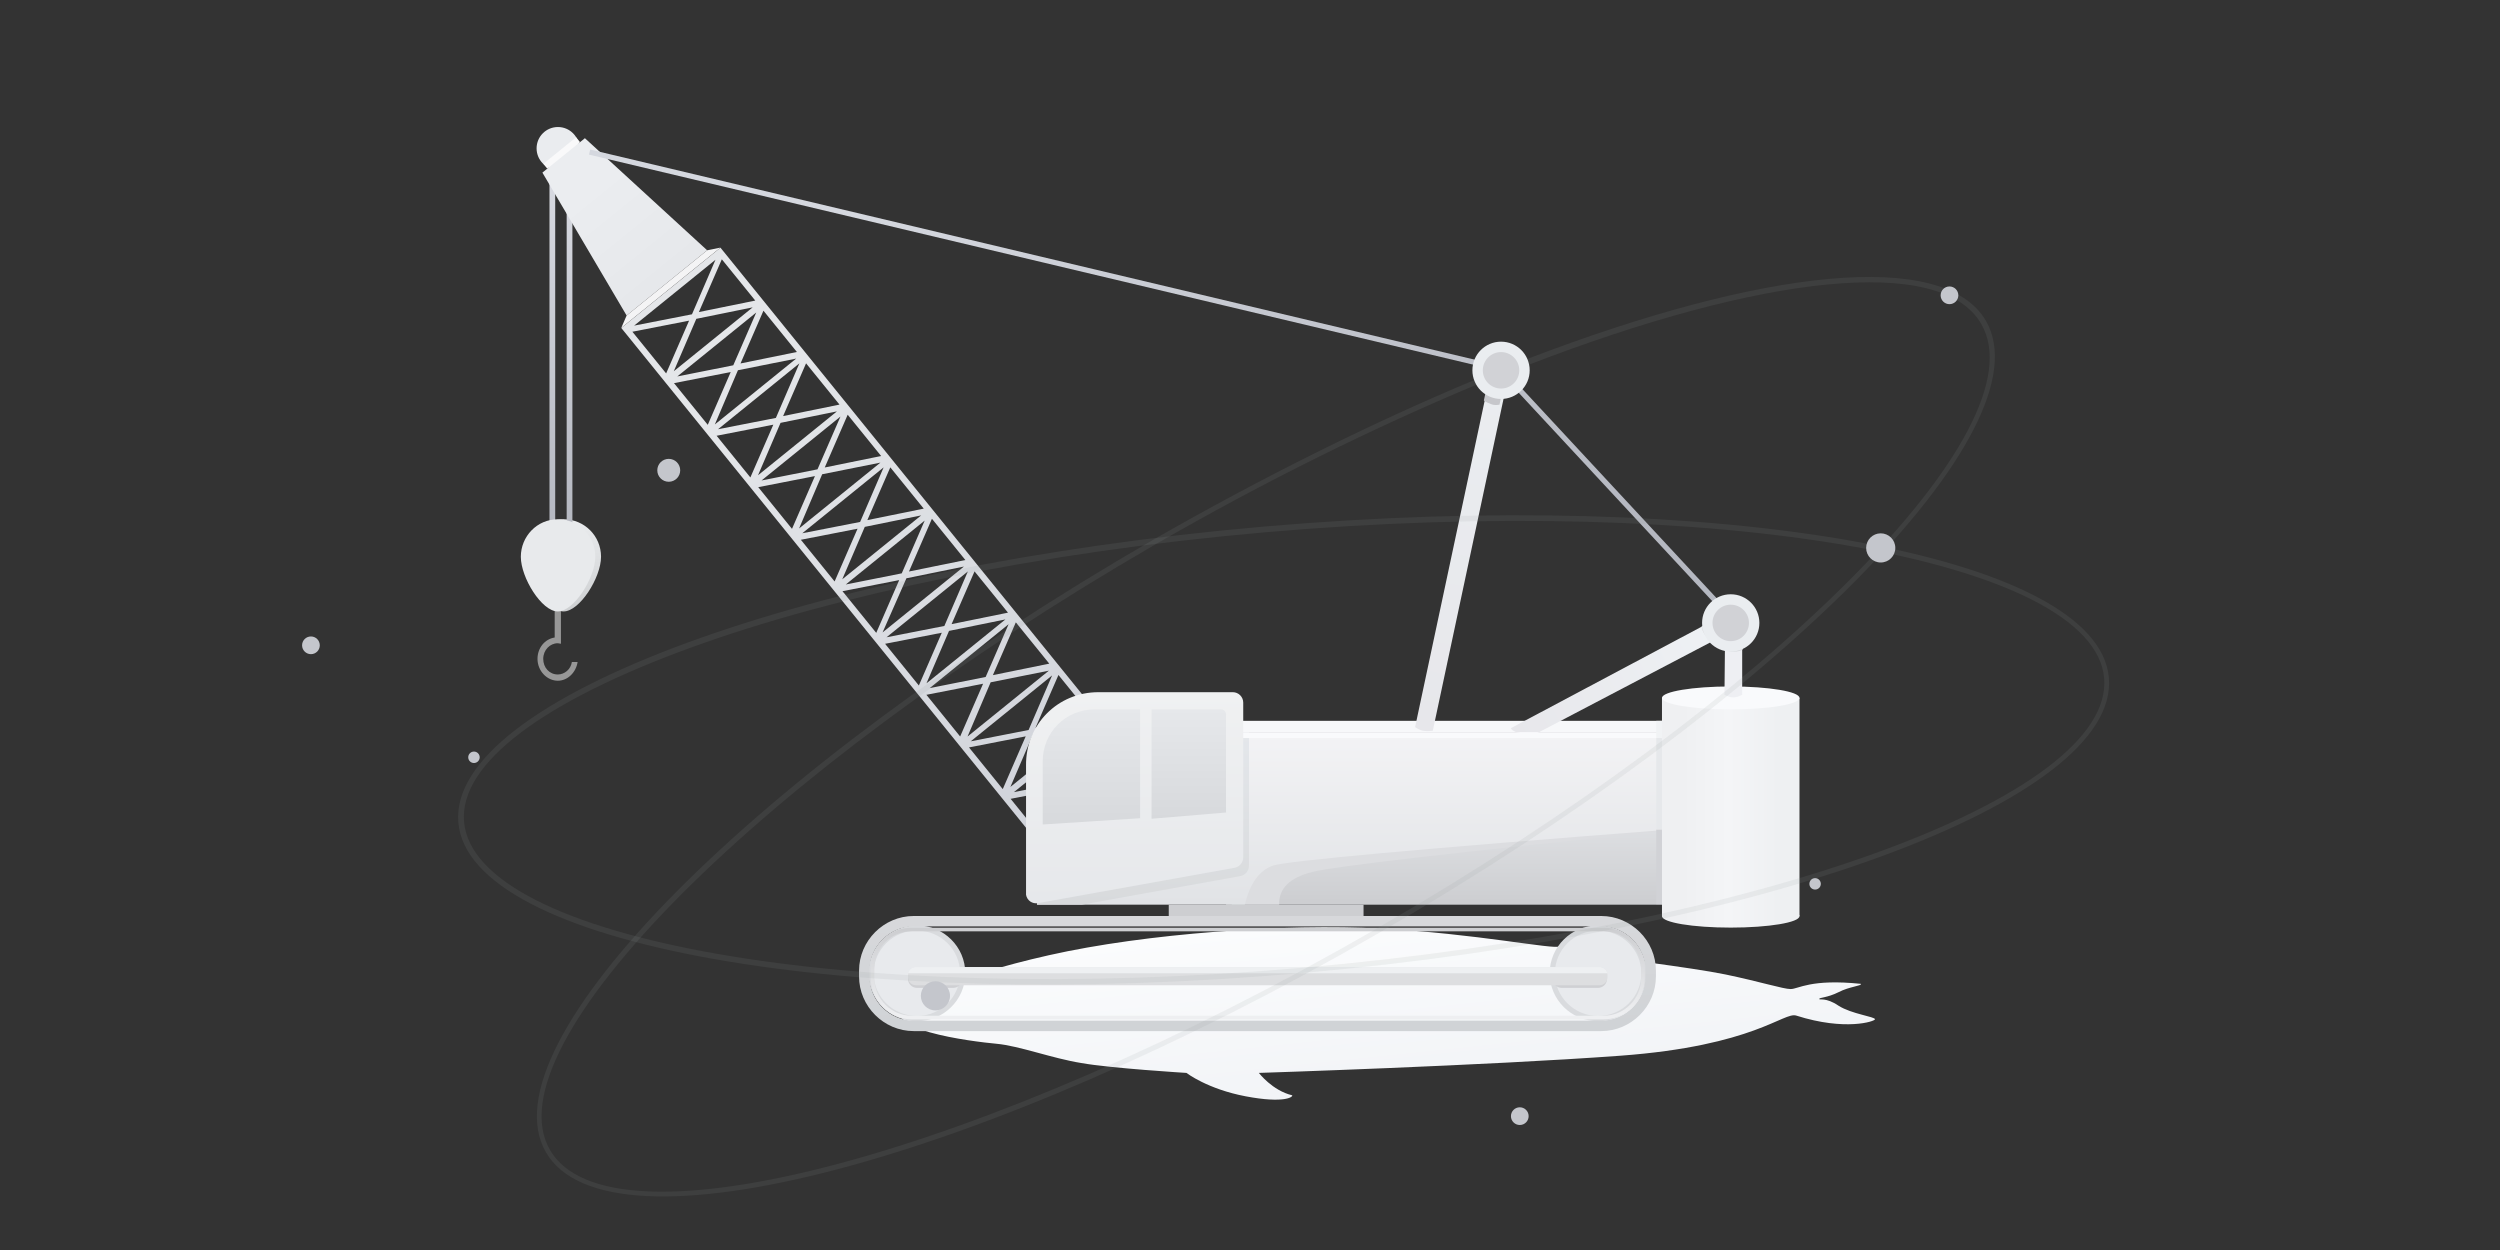 <?xml version="1.0" encoding="utf-8"?>
<!-- Generator: Adobe Illustrator 22.1.0, SVG Export Plug-In . SVG Version: 6.00 Build 0)  -->
<svg version="1.1" id="图层_1" xmlns="http://www.w3.org/2000/svg" xmlns:xlink="http://www.w3.org/1999/xlink" x="0px" y="0px"
	 viewBox="0 0 480 240" style="enable-background:new 0 0 480 240;" xml:space="preserve">
<rect x="0" y="0" width="480" height="240" fill="#333333" stroke="none"/>
<style type="text/css">
	.st0{fill:url(#Fill-1_1_);}
	.st1{fill:url(#椭圆形备份-5_2_);}
	.st2{fill:url(#矩形_19_);}
	.st3{fill:url(#矩形备份-21_1_);}
	.st4{fill:url(#形状结合_6_);}
	.st5{fill:#EAECEF;}
	.st6{fill:url(#矩形_20_);}
	.st7{fill:#F4F4F5;}
	.st8{fill:#F9F9FA;}
	.st9{fill:#979797;}
	.st10{fill:#E8EAEC;}
	.st11{fill:#F7F8FA;}
	.st12{fill:url(#矩形_21_);}
	.st13{fill:url(#矩形备份-22_1_);}
	.st14{fill:url(#路径-23_1_);}
	.st15{fill:url(#矩形_22_);}
	.st16{fill:#DCDDE0;}
	.st17{fill:url(#路径-19_1_);}
	.st18{fill:url(#形状结合_9_);}
	.st19{fill:#CDCED1;}
	.st20{fill:none;stroke:url(#路径-21_1_);}
	.st21{fill:#C6C7CB;}
	.st22{fill:#D1D2D6;stroke:#EAEDF0;stroke-width:2;}
	.st23{fill:#F9FAFC;}
	.st24{fill:url(#矩形_23_);}
	.st25{fill:#F1F3F5;}
	.st26{fill:#E6E8EB;}
	.st27{fill:#D1D2D6;}
	.st28{fill:url(#椭圆形备份-8_1_);}
	.st29{fill:#EEEFF3;}
	.st30{fill:#D4D6DA;}
	.st31{fill:#E8EAED;stroke:#D9DBDE;}
	.st32{fill:#D8D8D8;stroke:#CFD0D3;}
	.st33{fill:#DDDEE0;}
	.st34{fill:#EEF0F2;}
	.st35{fill:none;stroke:url(#矩形_24_);stroke-width:2;}
	.st36{fill:none;stroke:url(#矩形_25_);stroke-width:0.7;}
	.st37{fill:url(#矩形_26_);}
	.st38{fill:url(#矩形_27_);}
	.st39{fill:url(#矩形_28_);}
	.st40{fill:#959699;fill-opacity:0.12;}
	.st41{fill:#C4C6CC;}
</style>
<g id="页面-1">
	<g id="Exception_x2F_异常提示" transform="translate(-870, -1882)">
		<g id="功能建设类" transform="translate(357, 1751)">
			<g id="编组-11" transform="translate(0, 73)">
				<g id="功能建设类-插图" transform="translate(513, 58)">
					<g id="图案" transform="translate(58, 17)">
						<linearGradient id="Fill-1_1_" gradientUnits="userSpaceOnUse" x1="206.393" y1="158.529" x2="209.889" y2="191.795">
							<stop  offset="0" style="stop-color:#FBFCFD"/>
							<stop  offset="1" style="stop-color:#F2F4F7"/>
						</linearGradient>
						<path id="Fill-1" class="st0" d="M143.4,166.4c18.6-4.2,45.5-6.1,63.7-5.1c18.2,0.9,33.3,4.1,34.4,3.4
							c3.6-2.4,11.4-3.5,11-2.6s-5.4,3.9-3.8,4.3s17.8,2.3,24.6,3.7c6.7,1.4,11.1,2.8,12.5,2.8c1.5,0,3.8-2,13.5-1
							c0.2,0.4-2.2,0.5-4.3,1.6c-2.2,1.1-3.7,1-3.7,1.3s1.2-0.4,3.7,1.3c2.5,1.6,7,2.1,7,2.6c0,0.4-5.7,2.3-15.1-0.7
							c-2.4-0.8-8,5.8-33.8,7.7s-69.4,3.3-69.4,3.3s2.6,3.4,6.4,4.3c0.2,0.3-1.5,1.6-8.9,0.2c-7.4-1.4-11.4-4.5-11.4-4.5
							s-14.7-0.9-20.2-1.9c-5.6-0.9-11.9-3.3-16.3-3.7s-24.2-2.8-16.7-8C116.7,175.3,124.7,170.6,143.4,166.4z"/>
						<g id="编组-4" transform="translate(37, 0)">

								<linearGradient id="椭圆形备份-5_2_" gradientUnits="userSpaceOnUse" x1="197.433" y1="-9.973" x2="197.433" y2="-8.973" gradientTransform="matrix(14.311 0 0 17.648 -2812.29 258.759)">
								<stop  offset="0" style="stop-color:#EAECEE"/>
								<stop  offset="1" style="stop-color:#CDCFD1"/>
							</linearGradient>
							<path id="椭圆形备份-5" class="st1" d="M13.2,100.4c3.1,0,7.2-6.5,7.2-10.5s-3.2-7.2-7.2-7.2S6.1,86,6.1,89.9
								C6.1,93.9,10.1,100.4,13.2,100.4z"/>

								<linearGradient id="矩形_19_" gradientUnits="userSpaceOnUse" x1="-151.366" y1="-2.216" x2="-151.366" y2="-1.216" gradientTransform="matrix(1.101 0 0 79.418 177.689 185.959)">
								<stop  offset="0" style="stop-color:#DCDEE5"/>
								<stop  offset="1" style="stop-color:#B2B5BE"/>
							</linearGradient>
							<rect id="矩形_1_" x="10.5" y="10" class="st2" width="1.1" height="79.4"/>

								<linearGradient id="矩形备份-21_1_" gradientUnits="userSpaceOnUse" x1="-151.369" y1="-2.216" x2="-151.369" y2="-1.216" gradientTransform="matrix(1.101 0 0 79.418 180.992 185.959)">
								<stop  offset="0" style="stop-color:#DCDEE5"/>
								<stop  offset="1" style="stop-color:#B2B5BE"/>
							</linearGradient>
							<rect id="矩形备份-21" x="13.8" y="10" class="st3" width="1.1" height="79.4"/>

								<g id="编组-3" transform="translate(62.942, 73.842) rotate(-39) translate(-62.942, -73.842) translate(50.442, -10.658)">
								<g id="编组-2" transform="translate(0, 38.514)">

										<linearGradient id="形状结合_6_" gradientUnits="userSpaceOnUse" x1="93.699" y1="33.113" x2="93.699" y2="34.092" gradientTransform="matrix(24.516 -7.574732e-05 7.264147e-05 129.546 -2278.996 -4263.524)">
										<stop  offset="0" style="stop-color:#E4E6E9"/>
										<stop  offset="1" style="stop-color:#CBCED6"/>
									</linearGradient>
									<path id="形状结合" class="st4" d="M24.5,0l0,102.7l0,14l0,12.8H0L0,0L24.5,0z M12.3,123.1l-10,5.3h20.1L12.3,123.1z
										 M23.3,117.3l-9.8,5.1l9.8,5.1L23.3,117.3z M1.2,117.3l0,10.3l9.8-5.1L1.2,117.3z M22,116.7H2.5l9.7,5.1L22,116.7z
										 M12.3,110.4l-9.7,5.1H22L12.3,110.4z M1.2,104.6l0,10.3l9.8-5.1L1.2,104.6z M23.3,104.6l-9.8,5.1l9.8,5.1L23.3,104.6z
										 M22.3,103.9l-20.1,0l10,5.3L22.3,103.9z M12.3,97.5l-10,5.3l20.1,0L12.3,97.5z M1.2,91.6l0,10.3l9.8-5.1L1.2,91.6z
										 M23.3,91.6l-9.8,5.1l9.8,5.1L23.3,91.6z M22,91L2.5,91l9.7,5.1L22,91z M12.3,84.8l-9.7,5.1l19.5,0L12.3,84.8z M1.2,79
										l0,10.3l9.8-5.1L1.2,79z M23.3,79l-9.8,5.1l9.8,5.1L23.3,79z M22.3,78.2H2.2l10,5.3L22.3,78.2z M12.3,71.8L2.2,77l20.1,0
										L12.3,71.8z M1.2,66l0,10.3l9.8-5.1L1.2,66z M23.3,66l-9.8,5.1l9.8,5.1L23.3,66z M22,65.4l-19.5,0l9.7,5.1L22,65.4z
										 M12.3,59.1l-9.7,5.1l19.5,0L12.3,59.1z M1.2,53.3l0,10.3l9.8-5.1L1.2,53.3z M23.3,53.3l-9.8,5.1l9.8,5.1L23.3,53.3z
										 M22.3,52.5l-20.1,0l10,5.3L22.3,52.5z M12.3,46.1l-10,5.3l20.1,0L12.3,46.1z M23.3,40.3l-9.8,5.1l9.8,5.1L23.3,40.3z
										 M1.2,40.3l0,10.3l9.8-5.1L1.2,40.3z M22,39.7l-19.5,0l9.7,5.1L22,39.7z M12.3,33.4l-9.7,5.1l19.5,0L12.3,33.4z M1.2,27.6
										l0,10.3l9.8-5.1L1.2,27.6z M23.3,27.6l-9.8,5.1l9.8,5.1L23.3,27.6z M22.3,26.8l-20.1,0l10,5.3L22.3,26.8z M12.3,20.4
										l-10,5.3l20.1,0L12.3,20.4z M1.2,14.6l0,10.3l9.8-5.1L1.2,14.6z M23.3,14.6l-9.8,5.1l9.8,5.1L23.3,14.6z M22,14L2.5,14
										l9.7,5.1L22,14z M12.3,7.7l-9.7,5.1l19.5,0L12.3,7.7z M1.2,1.9l0,10.3L11,7.1L1.2,1.9z M23.3,1.9L13.5,7l9.8,5.1L23.3,1.9z
										 M22.3,1.2l-20.1,0l10,5.3L22.3,1.2z"/>
								</g>

									<ellipse id="椭圆形" transform="matrix(-0.777 -0.629 0.629 -0.777 19.149 14.92)" class="st5" cx="12.2" cy="4.1" rx="4.1" ry="4.1"/>

									<linearGradient id="矩形_20_" gradientUnits="userSpaceOnUse" x1="115.971" y1="32.177" x2="115.971" y2="33.177" gradientTransform="matrix(19.846 3.667631e-05 -8.645036e-06 31.511 -2283.105 -1000.071)">
									<stop  offset="0" style="stop-color:#EBEDF0"/>
									<stop  offset="1" style="stop-color:#E4E6E9"/>
								</linearGradient>
								<polygon id="矩形_2_" class="st6" points="7,5.8 17.5,5.8 22.2,37.3 2.3,37.3 								"/>
								<polygon id="路径-17" class="st7" points="0,38.5 2.3,37.3 22.2,37.3 24.5,38.5 								"/>
								<polygon id="路径-18" class="st8" points="8.2,5.8 8.2,4.6 16.3,4.6 16.3,5.8 								"/>
							</g>
							<path id="形状结合_1_" class="st9" d="M12.7,99.3v7.2v0.1c-0.2,0-0.4-0.1-0.6-0.1c-1.5,0-2.8,1.3-2.8,3s1.2,3,2.8,3
								c1.3,0,2.5-1,2.7-2.4h1.1c-0.3,2-1.9,3.6-3.8,3.6c-2.1,0-3.9-1.9-3.9-4.2c0-2.1,1.4-3.8,3.3-4.1v-6L12.7,99.3L12.7,99.3z"/>
							<path id="椭圆形_1_" class="st10" d="M12.1,100.4c3.1,0,7.2-6.5,7.2-10.5s-3.2-7.2-7.2-7.2S5,86,5,89.9
								C5,93.9,9,100.4,12.1,100.4z"/>
							<rect id="矩形_3_" x="122.8" y="121.4" class="st11" width="102.4" height="2.2"/>

								<linearGradient id="矩形_21_" gradientUnits="userSpaceOnUse" x1="100.019" y1="-1.197" x2="100.019" y2="-0.217" gradientTransform="matrix(3.43 0.729 -14.64 68.877 -167.916 65.372)">
								<stop  offset="0" style="stop-color:#EAEDF0"/>
								<stop  offset="1" style="stop-color:#E7E7EB"/>
							</linearGradient>
							<path id="矩形_4_" class="st12" d="M191.3,54.1l3.4,0.7l-14.6,68.5c-0.7,0.1-1.3,0.1-1.9,0c-0.5-0.1-1.1-0.4-1.5-0.7
								L191.3,54.1z"/>

								<linearGradient id="矩形备份-22_1_" gradientUnits="userSpaceOnUse" x1="126.53" y1="5.966" x2="126.53" y2="6.946" gradientTransform="matrix(1.647 3.097 -42.272 22.477 281.227 -423.688)">
								<stop  offset="0" style="stop-color:#EFF2F5"/>
								<stop  offset="1" style="stop-color:#E7E7EB"/>
							</linearGradient>
							<path id="矩形备份-22" class="st13" d="M237.4,100.3l1.6,3.1l-39.5,20.7c-0.4,0-1.2-0.1-2.4-0.3c-1.2-0.2-1.9-0.6-2-1
								L237.4,100.3z"/>

								<linearGradient id="路径-23_1_" gradientUnits="userSpaceOnUse" x1="100.519" y1="-53.187" x2="100.519" y2="-52.187" gradientTransform="matrix(3.303 0 0 3.309 -98.624 278.615)">
								<stop  offset="0" style="stop-color:#E7E8EB"/>
								<stop  offset="1" style="stop-color:#CACDD1"/>
							</linearGradient>
							<path id="路径-23" class="st14" d="M233.4,102.6l-1.7,0.7c0,0.4,0.2,0.9,0.6,1.5c0.4,0.5,0.8,0.9,1.3,1.1l1.4-0.6
								L233.4,102.6z"/>

								<linearGradient id="矩形_22_" gradientUnits="userSpaceOnUse" x1="221.528" y1="-8.865" x2="221.528" y2="-7.865" gradientTransform="matrix(83.667 0 0 19.855 -18351.176 312.816)">
								<stop  offset="0" style="stop-color:#E3E5E8"/>
								<stop  offset="0.971" style="stop-color:#CDCED1"/>
							</linearGradient>
							<rect id="矩形_5_" x="141.5" y="136.8" class="st15" width="83.7" height="19.9"/>
							<path id="路径-20" class="st16" d="M140.4,156.7h10.2c-0.1-3.1,2-5.2,6.4-6.3s27.1-3.7,68.2-7.9v-3.1v-9.2h-84.8
								L140.4,156.7L140.4,156.7z"/>

								<linearGradient id="路径-19_1_" gradientUnits="userSpaceOnUse" x1="223.065" y1="-5.318" x2="223.065" y2="-4.326" gradientTransform="matrix(121.097 0 0 33.091 -26847.742 299.575)">
								<stop  offset="1.187711e-02" style="stop-color:#F3F3F5"/>
								<stop  offset="1" style="stop-color:#E1E3E6"/>
							</linearGradient>
							<path id="路径-19" class="st17" d="M225.2,123.6H104.1v33.1H144c1-4.1,2.8-6.6,5.4-7.5c2.6-0.9,27.9-3.2,75.9-6.9
								L225.2,123.6L225.2,123.6z"/>

								<linearGradient id="形状结合_9_" gradientUnits="userSpaceOnUse" x1="216.287" y1="-5.305" x2="216.287" y2="-4.325" gradientTransform="matrix(40.732 0 0 33.091 -8685.281 299.575)">
								<stop  offset="0" style="stop-color:#E4E7EB"/>
								<stop  offset="1" style="stop-color:#D8DADC"/>
							</linearGradient>
							<path id="形状结合_2_" class="st18" d="M144.8,123.6v25.6c0,1-0.7,1.8-1.6,2l-30.5,5.5h-8.6v-33.1H144.8z"/>
							<rect id="矩形_6_" x="129.4" y="156.7" class="st19" width="37.4" height="2.2"/>

								<linearGradient id="路径-21_1_" gradientUnits="userSpaceOnUse" x1="224.289" y1="-1.642" x2="225.074" y2="-1.47" gradientTransform="matrix(219.075 0 0 89.346 -49076.66 188.162)">
								<stop  offset="0" style="stop-color:#D5D8DF"/>
								<stop  offset="1" style="stop-color:#B5B8C1"/>
							</linearGradient>
							<polyline id="路径-21" class="st20" points="18.2,12.2 192.9,53.7 237.3,101.5 							"/>
							<path id="路径-22" class="st21" d="M189.9,59.9c0.4,0.3,0.9,0.5,1.4,0.7s1,0.2,1.6,0.1l0.3-1.4l-3-0.8L189.9,59.9z"/>
							<ellipse id="椭圆形_2_" class="st22" cx="193.2" cy="54.1" rx="4.5" ry="4.5"/>
							<rect id="矩形-4" x="122.8" y="123.6" class="st23" width="102.4" height="1.1"/>

								<linearGradient id="矩形_23_" gradientUnits="userSpaceOnUse" x1="210.404" y1="-3.698" x2="211.111" y2="-3.698" gradientTransform="matrix(26.421 0 0 41.915 -5331.103 292.962)">
								<stop  offset="0" style="stop-color:#EFF0F2"/>
								<stop  offset="0.472" style="stop-color:#F4F5F7"/>
								<stop  offset="1" style="stop-color:#EEF0F2"/>
							</linearGradient>
							<rect id="矩形_7_" x="224.1" y="117" class="st24" width="26.4" height="41.9"/>
							<rect id="矩形_8_" x="223" y="121.4" class="st25" width="1.1" height="3.3"/>
							<rect id="矩形备份-23" x="223" y="124.7" class="st26" width="1.1" height="17.6"/>
							<rect id="矩形_9_" x="223" y="142.3" class="st27" width="1.1" height="14.3"/>
							<ellipse id="椭圆形_3_" class="st23" cx="237.3" cy="117" rx="13.2" ry="2.2"/>

								<linearGradient id="椭圆形备份-8_1_" gradientUnits="userSpaceOnUse" x1="210.404" y1="-39.384" x2="211.111" y2="-39.384" gradientTransform="matrix(26.421 0 0 4.412 -5331.103 332.667)">
								<stop  offset="0" style="stop-color:#EFF0F2"/>
								<stop  offset="0.472" style="stop-color:#F4F5F7"/>
								<stop  offset="1" style="stop-color:#EEF0F2"/>
							</linearGradient>
							<ellipse id="椭圆形备份-8" class="st28" cx="237.3" cy="158.9" rx="13.2" ry="2.2"/>
							<path id="矩形_10_" class="st29" d="M236.2,105.9h3.3v10.5c-0.6,0.3-1.1,0.5-1.7,0.5s-1.1-0.2-1.7-0.5L236.2,105.9
								L236.2,105.9z"/>
							<path id="路径-24" class="st30" d="M236.2,106v1.7c0.4,0.3,1,0.4,1.7,0.4s1.2-0.1,1.7-0.4v-1.8L236.2,106z"/>
							<ellipse id="椭圆形备份-9" class="st22" cx="237.3" cy="102.6" rx="4.5" ry="4.5"/>
							<g id="编组-6" transform="translate(69.938, 158.871)">
								<ellipse id="椭圆形_4_" class="st31" cx="11.1" cy="11" rx="8.8" ry="8.7"/>
								<ellipse id="椭圆形备份-10" class="st31" cx="141.9" cy="11" rx="8.8" ry="8.7"/>
								<path id="矩形_11_" class="st32" d="M11.1,10.9h7c0.7,0,1.2,0.6,1.2,1.2l0,0c0,0.7-0.6,1.2-1.2,1.2h-7
									c-0.7,0-1.2-0.6-1.2-1.2l0,0C9.8,11.5,10.4,10.9,11.1,10.9z"/>
								<path id="矩形_12_" class="st32" d="M134.9,10.9h7c0.7,0,1.2,0.6,1.2,1.2l0,0c0,0.7-0.6,1.2-1.2,1.2h-7
									c-0.7,0-1.2-0.6-1.2-1.2l0,0C133.7,11.5,134.3,10.9,134.9,10.9z"/>
								<path id="矩形_13_" class="st33" d="M10.9,9.8h131.3c0.8,0,1.5,0.7,1.5,1.5v0.5c0,0.8-0.7,1.5-1.5,1.5H10.9
									c-0.8,0-1.5-0.7-1.5-1.5v-0.5C9.4,10.5,10.1,9.8,10.9,9.8z"/>
								<path id="形状结合_3_" class="st34" d="M142.2,9.8c0.7,0,1.3,0.5,1.5,1.2H9.4c0.2-0.7,0.7-1.2,1.5-1.2H142.2z"/>

									<linearGradient id="矩形_24_" gradientUnits="userSpaceOnUse" x1="83.87" y1="-8.759" x2="83.87" y2="-7.773" gradientTransform="matrix(151.022 0 0 20.061 -12589.758 177)">
									<stop  offset="0" style="stop-color:#D7D8DB"/>
									<stop  offset="1" style="stop-color:#D0D3D6"/>
								</linearGradient>
								<path id="矩形_14_" class="st35" d="M10.5,1h132c5.2,0,9.5,4.3,9.5,9.5v1.1c0,5.2-4.3,9.5-9.5,9.5h-132
									c-5.2,0-9.5-4.3-9.5-9.5v-1.1C1,5.3,5.3,1,10.5,1z"/>

									<linearGradient id="矩形_25_" gradientUnits="userSpaceOnUse" x1="83.813" y1="-10.384" x2="83.813" y2="-9.424" gradientTransform="matrix(147.918 0 0 16.948 -12320.917 178.556)">
									<stop  offset="0" style="stop-color:#CDCED1"/>
									<stop  offset="1" style="stop-color:#EEEFF1"/>
								</linearGradient>
								<path id="矩形_15_" class="st36" d="M10.1,2.6H143c4.1,0,7.5,3.4,7.5,7.5V12c0,4.1-3.4,7.5-7.5,7.5H10.1
									c-4.1,0-7.5-3.4-7.5-7.5v-1.9C2.6,5.9,5.9,2.6,10.1,2.6z"/>
							</g>

								<linearGradient id="矩形_26_" gradientUnits="userSpaceOnUse" x1="216.558" y1="-4.354" x2="216.558" y2="-3.354" gradientTransform="matrix(41.833 0 0 40.423 -8936.467 291.849)">
								<stop  offset="0" style="stop-color:#F0F1F2"/>
								<stop  offset="1" style="stop-color:#E6E8EB"/>
							</linearGradient>
							<path id="矩形_16_" class="st37" d="M115.9,115.9h25.8c1.1,0,2,0.9,2,2v29.7c0,1-0.7,1.8-1.6,2l-37.8,6.8
								c-1.1,0.2-2.1-0.5-2.3-1.6c0-0.1,0-0.2,0-0.4V130C101.9,122.1,108.1,115.9,115.9,115.9z"/>

								<linearGradient id="矩形_27_" gradientUnits="userSpaceOnUse" x1="204.273" y1="-7.978" x2="204.273" y2="-6.978" gradientTransform="matrix(18.715 0 0 22.061 -3708.403 295.161)">
								<stop  offset="0" style="stop-color:#E6E8EB"/>
								<stop  offset="1" style="stop-color:#D7D9DC"/>
							</linearGradient>
							<path id="矩形_17_" class="st38" d="M115.2,119.2h8.7l0,0v20.9l-18.7,1.2v-12.1C105.2,123.6,109.6,119.2,115.2,119.2z"/>

								<linearGradient id="矩形_28_" gradientUnits="userSpaceOnUse" x1="197.433" y1="-8.398" x2="197.433" y2="-7.398" gradientTransform="matrix(14.311 0 0 20.958 -2692.295 295.158)">
								<stop  offset="0" style="stop-color:#E6E8EB"/>
								<stop  offset="1" style="stop-color:#D7D9DC"/>
							</linearGradient>
							<path id="矩形_18_" class="st39" d="M126.1,119.2h13.3c0.6,0,1,0.4,1,1V139l0,0l-14.3,1.2
								C126.1,140.2,126.1,119.2,126.1,119.2z"/>
						</g>
						<path id="形状结合_4_" class="st40" d="M192.2,169.8c87.5-7.7,156.8-33,154.7-56.7c-2.1-23.6-74.7-36.6-162.2-29
							S28,117.2,30,140.9S104.7,177.5,192.2,169.8z M192.2,168.8c-86.9,7.6-159.1-5.3-161.1-28s66.9-48,153.8-55.6
							s159.1,5.3,161.1,28C347.9,136,279,161.2,192.2,168.8z"/>
						<path id="形状结合_5_" class="st40" d="M235.3,51.9c45.1-17.3,79.9-21.2,88-7.3c12,20.8-40.2,73.4-116.5,117.5
							s-148,63-160,42.1S87,130.8,163.3,86.7C184.6,74.5,205.6,64.1,225,56c0.1,0.3,0.3,0.6,0.4,0.9C206,65,185,75.3,163.7,87.6
							C87.9,131.5,36,183.8,47.6,203.8s82.8,1.3,158.7-42.5S334,65.2,322.4,45.2c-7.7-13.4-42.2-9.4-86.8,7.8
							C235.5,52.6,235.4,52.3,235.3,51.9L235.3,51.9z"/>
						<g id="编组-9" transform="translate(0, 38)">
							<ellipse id="椭圆形_5_" class="st41" cx="303.1" cy="50.2" rx="2.8" ry="2.8"/>
							<ellipse id="椭圆形_6_" class="st41" cx="316.3" cy="1.7" rx="1.7" ry="1.7"/>
							<ellipse id="椭圆形_7_" class="st41" cx="121.6" cy="136.2" rx="2.8" ry="2.8"/>
							<ellipse id="椭圆形_8_" class="st41" cx="33" cy="90.4" rx="1.1" ry="1.1"/>
							<ellipse id="椭圆形_9_" class="st41" cx="290.5" cy="114.7" rx="1.1" ry="1.1"/>
							<ellipse id="椭圆形_10_" class="st41" cx="70.4" cy="35.3" rx="2.2" ry="2.2"/>
							<ellipse id="椭圆形备份-6" class="st41" cx="1.7" cy="68.9" rx="1.7" ry="1.7"/>
							<ellipse id="椭圆形备份-5_1_" class="st41" cx="233.8" cy="159.3" rx="1.7" ry="1.7"/>
						</g>
					</g>
				</g>
			</g>
		</g>
	</g>
</g>
</svg>
